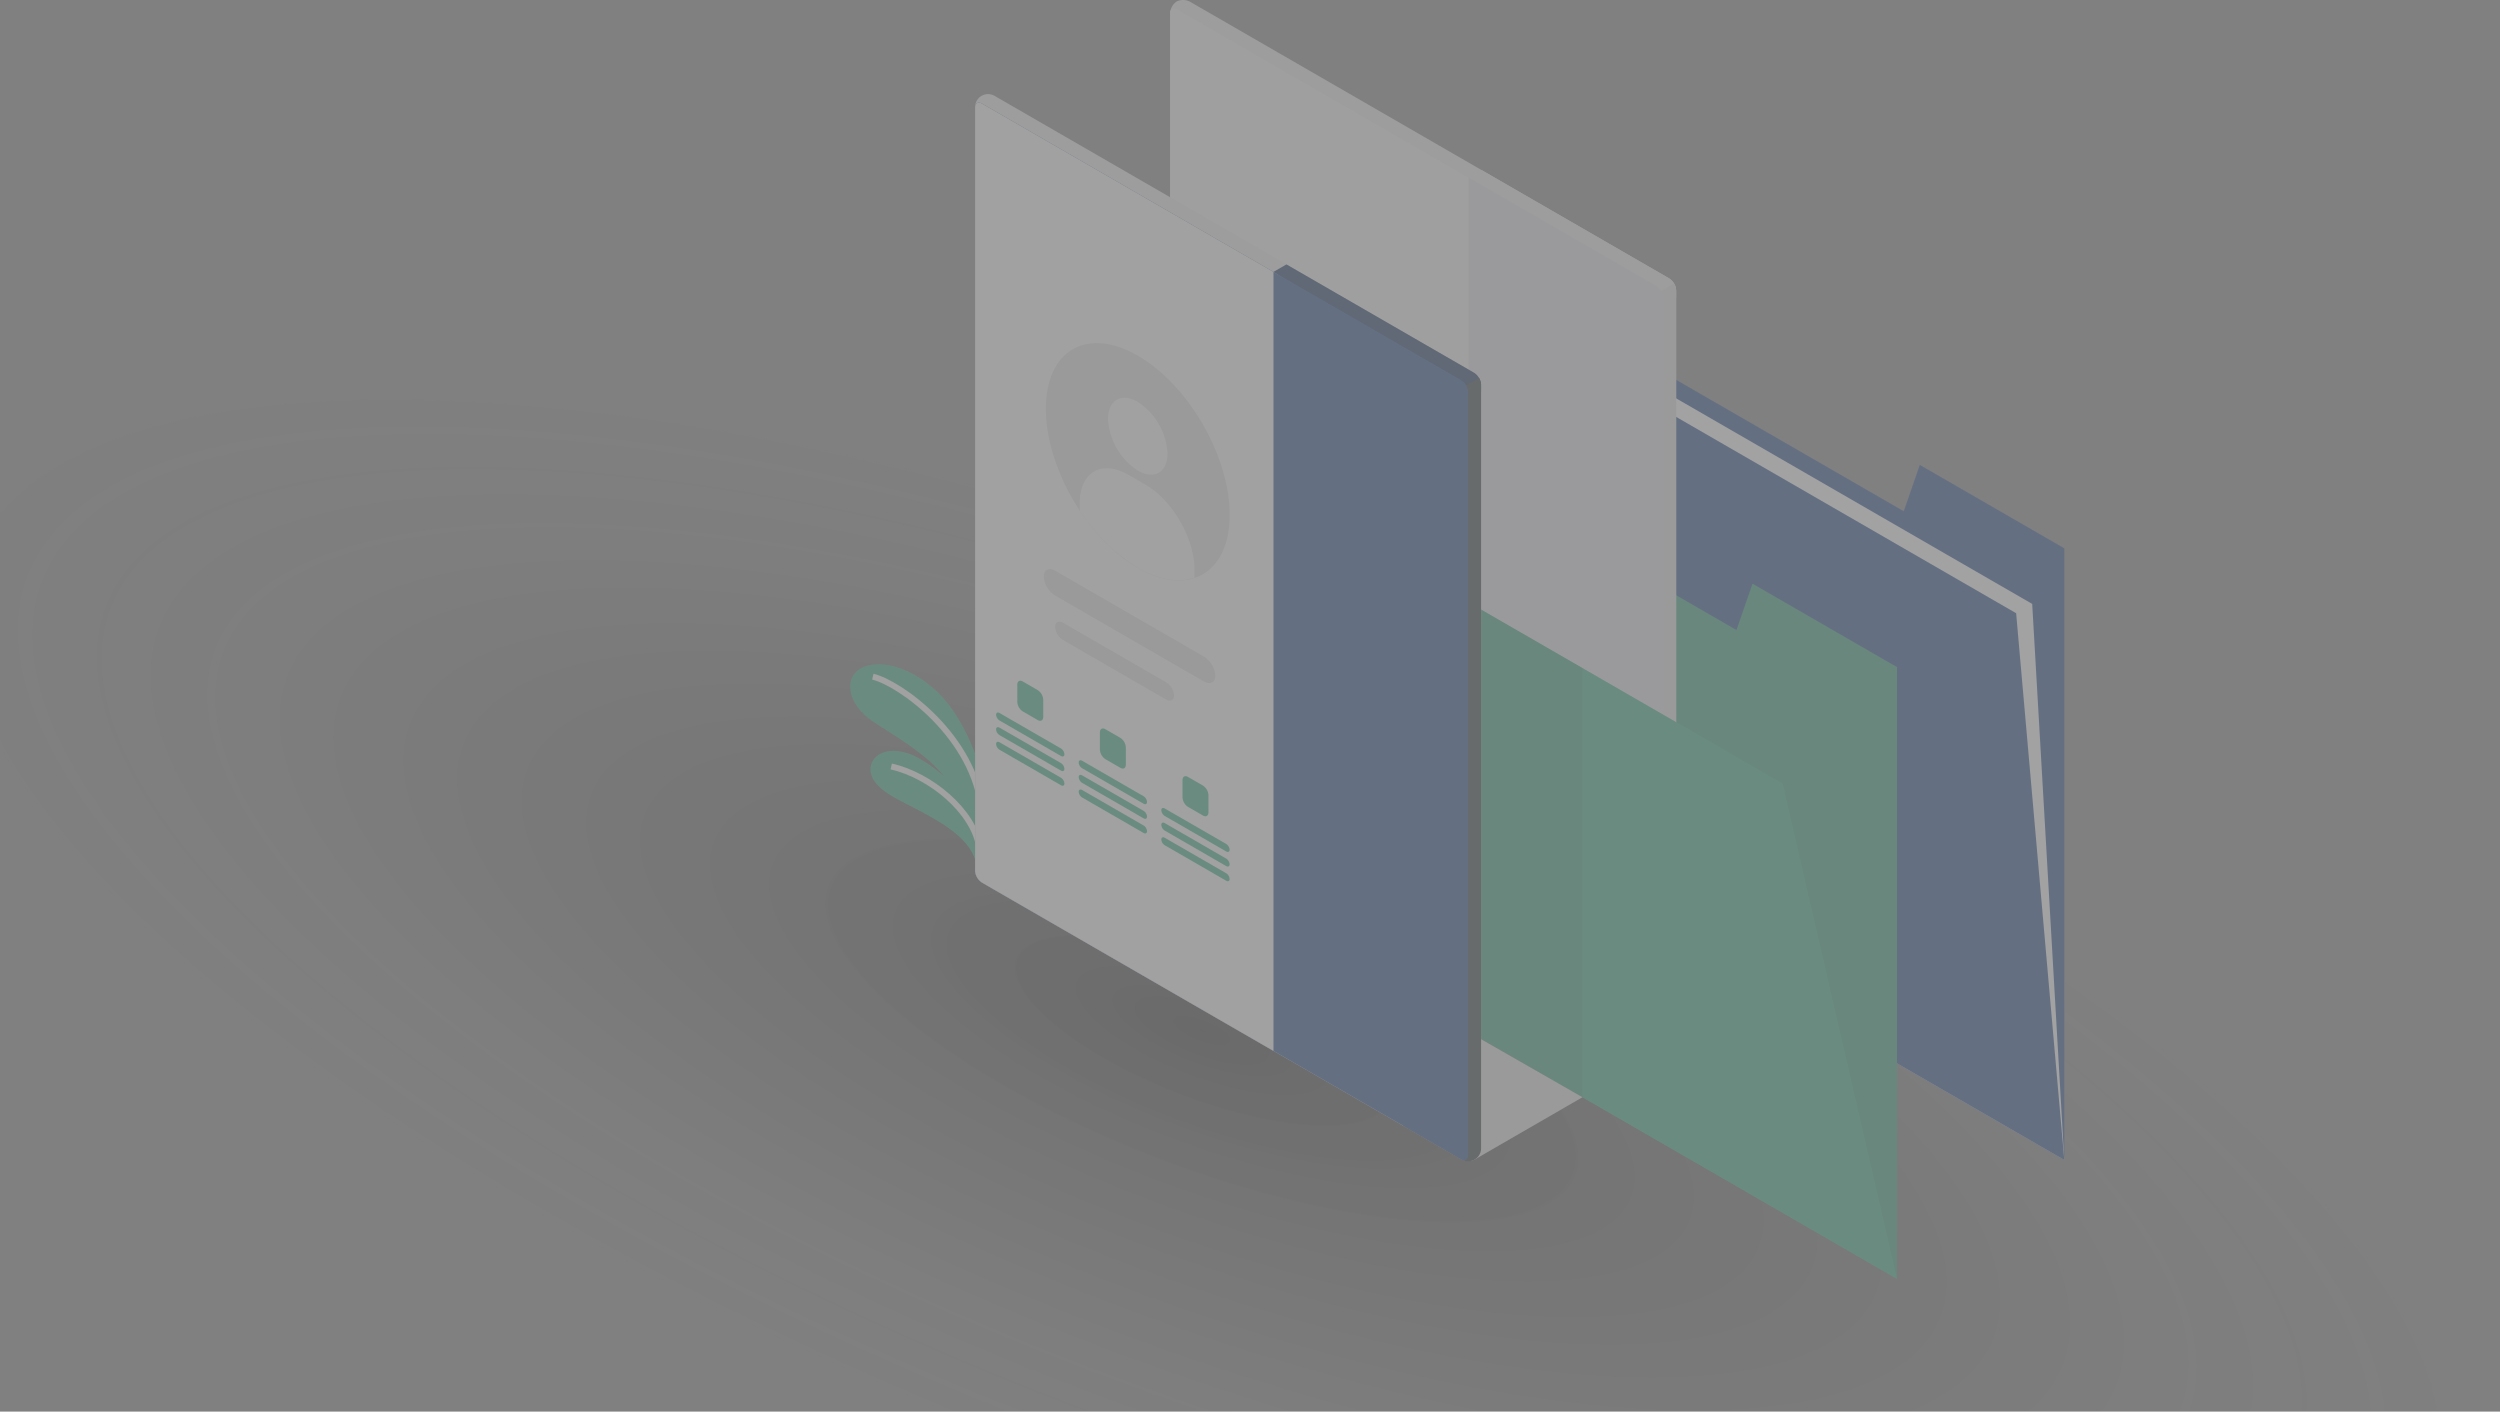 <svg xmlns="http://www.w3.org/2000/svg" xmlns:xlink="http://www.w3.org/1999/xlink" width="418.35" height="236.219" viewBox="0 0 418.35 236.219">
  <rect x="0" y="0" width="418.35" height="236.219" fill="#808080" stroke="none"/>
  <defs>
    <radialGradient id="radial-gradient" cx="0.5" cy="0.5" r="0.5" gradientUnits="objectBoundingBox">
      <stop offset="0"/>
      <stop offset="1" stop-color="#7b7b7b" stop-opacity="0"/>
    </radialGradient>
    <clipPath id="clip-path">
      <rect id="Rectangle_3308" data-name="Rectangle 3308" width="418.35" height="236.219" fill="none"/>
    </clipPath>
    <clipPath id="clip-path-2">
      <rect id="Rectangle_3302" data-name="Rectangle 3302" width="440.188" height="268.103" fill="none"/>
    </clipPath>
    <clipPath id="clip-path-3">
      <rect id="Rectangle_3301" data-name="Rectangle 3301" width="440.188" height="150.191" fill="url(#radial-gradient)"/>
    </clipPath>
    <clipPath id="clip-path-4">
      <rect id="Rectangle_3304" data-name="Rectangle 3304" width="264.159" height="236.219" fill="none"/>
    </clipPath>
    <clipPath id="clip-path-5">
      <rect id="Rectangle_3303" data-name="Rectangle 3303" width="22.291" height="28.437" fill="none"/>
    </clipPath>
    <clipPath id="clip-path-7">
      <rect id="Rectangle_3305" data-name="Rectangle 3305" width="104.765" height="153.54" fill="none"/>
    </clipPath>
    <clipPath id="clip-path-8">
      <rect id="Rectangle_3306" data-name="Rectangle 3306" width="70.988" height="112.618" fill="none"/>
    </clipPath>
  </defs>
  <g id="Group_6171" data-name="Group 6171" transform="translate(182 5.569)" style="mix-blend-mode: soft-light;isolation: isolate">
    <g id="Group_5910" data-name="Group 5910" transform="translate(-182 -5.569)" opacity="0.27" clip-path="url(#clip-path)">
      <g id="Group_5896" data-name="Group 5896" transform="translate(64.735 -86.677) rotate(21)" opacity="0.92">
        <g id="Group_5895" data-name="Group 5895" transform="translate(0 0)" clip-path="url(#clip-path-2)" style="mix-blend-mode: soft-light;isolation: isolate">
          <g id="Group_5894" data-name="Group 5894" transform="translate(0 117.912)" opacity="0.7">
            <g id="Group_5893" data-name="Group 5893">
              <g id="Group_5892" data-name="Group 5892" clip-path="url(#clip-path-3)">
                <path id="Path_5079" data-name="Path 5079" d="M375.724,128.2c-85.952,29.326-225.308,29.327-311.259,0s-85.953-76.875,0-106.2,225.308-29.327,311.26,0,85.952,76.875,0,106.2" transform="translate(0 0)" fill="url(#radial-gradient)"/>
              </g>
            </g>
          </g>
        </g>
      </g>
      <g id="Group_5901" data-name="Group 5901" transform="translate(108.248)">
        <g id="Group_5900" data-name="Group 5900" clip-path="url(#clip-path-4)">
          <path id="Path_5080" data-name="Path 5080" d="M375.174,209.452c-.137-3.4-2.818-10.566-6.526-14.841s-9.524-6.968-13.413-5.46c-3.62,1.4-3.029,6.2,1.554,9.218s11.442,6.753,13.624,12.193l4.383,6.6Z" transform="translate(-318.858 -77.57)" fill="#31ad83"/>
          <g id="Group_5899" data-name="Group 5899" transform="translate(34.026 111.157)" opacity="0.1">
            <g id="Group_5898" data-name="Group 5898">
              <g id="Group_5897" data-name="Group 5897" clip-path="url(#clip-path-5)">
                <path id="Path_5081" data-name="Path 5081" d="M375.174,209.452c-.137-3.4-2.818-10.566-6.526-14.841s-9.524-6.968-13.413-5.46c-3.62,1.4-3.029,6.2,1.554,9.218s11.442,6.753,13.624,12.193l4.383,6.6Z" transform="translate(-352.884 -188.727)" fill="#31ad83"/>
              </g>
            </g>
          </g>
          <path id="Path_5082" data-name="Path 5082" d="M353.273,192.261c4.4,1.023,17.078,9.914,18.276,22.628" transform="translate(-315.461 -79.023)" fill="none" stroke="#fafafa" stroke-width="1"/>
          <path id="Path_5083" data-name="Path 5083" d="M371.309,233.073c-.2-3.517-3.215-6.082-7.178-8.405-4.705-2.759-8.777-4-10.209-6.717s1.133-5.786,5.993-4.161c4.106,1.372,12.076,8.431,12.134,13.489Z" transform="translate(-316.11 -87.685)" fill="#31ad83"/>
          <path id="Path_5084" data-name="Path 5084" d="M354.019,217.761c6.507,1.49,13.78,7.407,14.759,13.613" transform="translate(-313.13 -89.504)" fill="none" stroke="#fafafa" stroke-width="1"/>
        </g>
      </g>
      <path id="Path_5085" data-name="Path 5085" d="M150.553,120.071v102.36L45.788,161.946V68.891l77.9,44.976,2.686-7.755Z" transform="translate(194.887 -28.315)" fill="#1b468a"/>
      <path id="Path_5086" data-name="Path 5086" d="M155.924,222.431l-5.372-93.055L45.788,68.89l5.371,93.055Z" transform="translate(189.516 -28.315)" fill="#fff"/>
      <path id="Path_5087" data-name="Path 5087" d="M158.61,223.513l-8.058-91.5L45.788,71.523l8.057,91.5Z" transform="translate(186.829 -29.397)" fill="#1b468a"/>
      <path id="Path_5088" data-name="Path 5088" d="M198.081,153.833V256.193L93.316,195.708V102.653l77.9,44.976,2.686-7.755Z" transform="translate(119.366 -42.192)" fill="#31ad83"/>
      <g id="Group_5909" data-name="Group 5909" transform="translate(108.248)">
        <g id="Group_5908" data-name="Group 5908" clip-path="url(#clip-path-4)">
          <g id="Group_5904" data-name="Group 5904" transform="translate(104.433 60.461)" opacity="0.1">
            <g id="Group_5903" data-name="Group 5903">
              <g id="Group_5902" data-name="Group 5902" clip-path="url(#clip-path-7)">
                <path id="Path_5089" data-name="Path 5089" d="M198.081,153.833V256.193L93.316,195.708V102.653l77.9,44.976,2.686-7.755Z" transform="translate(-93.316 -102.653)"/>
              </g>
            </g>
          </g>
          <path id="Path_5090" data-name="Path 5090" d="M239.652,178.247a2.481,2.481,0,0,0,1.086-1.963V48.591a2.556,2.556,0,0,0-1.157-2L159.393.289A2.482,2.482,0,0,0,157.15.248a2.48,2.48,0,0,0-1.085,1.963V129.9a2.558,2.558,0,0,0,1.157,2l80.189,46.3a2.481,2.481,0,0,0,2.242.041" transform="translate(-68.498 0)" fill="#ebebeb"/>
          <path id="Path_5091" data-name="Path 5091" d="M188.632,70.87,156.064,49.56l2.172-1.253,31.409,18.134a2.56,2.56,0,0,1,1.157,2v1.171Z" transform="translate(-18.562 -19.855)" fill="#ebebeb"/>
          <path id="Path_5092" data-name="Path 5092" d="M156.065,87.889l12.687-7.325a2.362,2.362,0,0,1,.339,1.14V209.4a2.174,2.174,0,0,1-3.328,1.921l-9.7-5.6Z" transform="translate(3.149 -33.113)" fill="#e0e0e0"/>
          <path id="Path_5093" data-name="Path 5093" d="M241.1,179.172l-80.189-46.3a2.559,2.559,0,0,1-1.157-2V3.177c0-.738.518-1.037,1.157-.668l80.189,46.3a2.558,2.558,0,0,1,1.157,2V178.5c0,.738-.518,1.037-1.157.668" transform="translate(-72.183 -0.966)" fill="#e2e3ec"/>
          <path id="Path_5099" data-name="Path 5099" d="M170.539,202.171l-2.491-1.438c-.511-.3-.926-.055-.926.535v2.876a2.048,2.048,0,0,0,.926,1.6l2.491,1.438c.511.3.926.056.926-.535v-2.875a2.046,2.046,0,0,0-.926-1.6" transform="translate(-5.737 -82.453)" fill="#fafafa"/>
          <path id="Path_5100" data-name="Path 5100" d="M194.393,192.6l-15.054-8.692c-.64-.369-1.157-.107-1.157.585a2.479,2.479,0,0,0,1.157,1.921l15.054,8.692c.639.369,1.157.107,1.157-.585a2.482,2.482,0,0,0-1.157-1.922" transform="translate(-36.336 -75.519)" fill="#f5f5f5"/>
          <path id="Path_5101" data-name="Path 5101" d="M170.539,219.241l-2.491-1.438c-.511-.3-.926-.056-.926.534v2.876a2.047,2.047,0,0,0,.926,1.6l2.491,1.438c.511.3.926.056.926-.535v-2.875a2.046,2.046,0,0,0-.926-1.6" transform="translate(-5.737 -89.469)" fill="#fafafa"/>
          <path id="Path_5102" data-name="Path 5102" d="M194.393,209.668l-15.054-8.692c-.64-.369-1.157-.107-1.157.585a2.479,2.479,0,0,0,1.157,1.922l15.054,8.692c.639.369,1.157.107,1.157-.585a2.481,2.481,0,0,0-1.157-1.922" transform="translate(-36.336 -82.536)" fill="#f5f5f5"/>
          <path id="Path_5103" data-name="Path 5103" d="M178.993,251.5l-10.712-6.185c-.639-.369-1.157-.107-1.157.585a2.483,2.483,0,0,0,1.157,1.922l10.712,6.185c.639.369,1.157.107,1.157-.585a2.481,2.481,0,0,0-1.157-1.922" transform="translate(-14.423 -100.759)" fill="#f5f5f5"/>
          <path id="Path_5104" data-name="Path 5104" d="M189.848,255.637,168.28,243.185c-.639-.369-1.157-.107-1.157.585a2.483,2.483,0,0,0,1.157,1.922l21.568,12.452c.639.369,1.157.107,1.157-.585a2.482,2.482,0,0,0-1.157-1.922" transform="translate(-25.279 -99.885)" fill="#f0f0f0"/>
          <path id="Path_5105" data-name="Path 5105" d="M183.335,258.262l-15.055-8.692c-.639-.369-1.157-.107-1.157.586a2.481,2.481,0,0,0,1.157,1.921l15.054,8.692c.639.369,1.157.107,1.157-.585a2.482,2.482,0,0,0-1.157-1.922" transform="translate(-18.765 -102.509)" fill="#fafafa"/>
          <path id="Path_5106" data-name="Path 5106" d="M178.993,268.514l-10.712-6.185c-.639-.369-1.157-.107-1.157.585a2.483,2.483,0,0,0,1.157,1.922l10.712,6.184c.639.369,1.157.107,1.157-.585a2.481,2.481,0,0,0-1.157-1.922" transform="translate(-14.423 -107.753)" fill="#f5f5f5"/>
          <path id="Path_5107" data-name="Path 5107" d="M178.993,234.481,168.28,228.3c-.639-.369-1.157-.107-1.157.585a2.483,2.483,0,0,0,1.157,1.922l10.712,6.185c.639.369,1.157.107,1.157-.585a2.481,2.481,0,0,0-1.157-1.922" transform="translate(-14.423 -93.765)" fill="#f5f5f5"/>
          <path id="Path_5108" data-name="Path 5108" d="M189.848,238.621,168.28,226.169c-.639-.369-1.157-.107-1.157.585a2.481,2.481,0,0,0,1.157,1.921l21.568,12.453c.639.369,1.157.107,1.157-.585a2.481,2.481,0,0,0-1.157-1.922" transform="translate(-25.279 -92.891)" fill="#f0f0f0"/>
          <path id="Path_5109" data-name="Path 5109" d="M175.923,244.23l-7.643-4.416c-.639-.369-1.157-.107-1.157.585a2.481,2.481,0,0,0,1.157,1.921l7.643,4.416c.639.369,1.157.107,1.157-.585a2.481,2.481,0,0,0-1.157-1.922" transform="translate(-11.354 -98.499)" fill="#fafafa"/>
          <path id="Path_5110" data-name="Path 5110" d="M189.848,272.653,168.28,260.2c-.639-.369-1.157-.107-1.157.585a2.481,2.481,0,0,0,1.157,1.921l21.568,12.453c.639.369,1.157.107,1.157-.585a2.481,2.481,0,0,0-1.157-1.922" transform="translate(-25.279 -106.878)" fill="#f0f0f0"/>
          <path id="Path_5111" data-name="Path 5111" d="M187.677,273.528l-19.4-11.2c-.639-.369-1.157-.107-1.157.585a2.481,2.481,0,0,0,1.157,1.922l19.4,11.2c.639.369,1.157.107,1.157-.585a2.481,2.481,0,0,0-1.157-1.922" transform="translate(-23.108 -107.753)" fill="#fafafa"/>
          <path id="Path_5112" data-name="Path 5112" d="M216.2,2.51,264.98,30.672V161.038L216.2,132.875a2.559,2.559,0,0,1-1.157-2V3.177c0-.738.518-1.037,1.157-.668" transform="translate(-127.477 -0.966)" fill="#f5f5f5"/>
          <path id="Path_5118" data-name="Path 5118" d="M227.529,102.81l-2.49-1.438c-.512-.3-.926-.055-.926.535v2.876a2.047,2.047,0,0,0,.926,1.6l2.49,1.438c.512.3.926.056.926-.535v-2.875a2.045,2.045,0,0,0-.926-1.6" transform="translate(-96.295 -41.614)" fill="#fff"/>
          <path id="Path_5119" data-name="Path 5119" d="M251.384,93.237l-15.055-8.692c-.639-.369-1.157-.107-1.157.585a2.481,2.481,0,0,0,1.157,1.922l15.055,8.692c.639.369,1.157.107,1.157-.585a2.481,2.481,0,0,0-1.157-1.922" transform="translate(-126.894 -34.681)" fill="#e0e0e0"/>
          <path id="Path_5120" data-name="Path 5120" d="M262.616,103.809l-37.923-21.9c-.32-.184-.578-.054-.578.293a1.239,1.239,0,0,0,.578.961l37.923,21.9c.32.184.578.054.578-.293a1.24,1.24,0,0,0-.578-.961" transform="translate(-131.034 -33.632)" fill="#e0e0e0"/>
          <path id="Path_5121" data-name="Path 5121" d="M262.616,110.193l-37.923-21.9c-.32-.184-.578-.054-.578.293a1.239,1.239,0,0,0,.578.961l37.923,21.9c.32.185.578.054.578-.293a1.24,1.24,0,0,0-.578-.961" transform="translate(-131.034 -36.256)" fill="#e0e0e0"/>
          <path id="Path_5122" data-name="Path 5122" d="M262.616,116.578l-37.923-21.9c-.32-.184-.578-.054-.578.293a1.239,1.239,0,0,0,.578.961l37.923,21.9c.32.184.578.054.578-.293a1.24,1.24,0,0,0-.578-.961" transform="translate(-131.034 -38.88)" fill="#e0e0e0"/>
          <path id="Path_5123" data-name="Path 5123" d="M262.616,122.981l-37.923-21.9c-.32-.184-.578-.054-.578.293a1.239,1.239,0,0,0,.578.961l37.923,21.9c.32.184.578.054.578-.293a1.239,1.239,0,0,0-.578-.961" transform="translate(-131.034 -41.512)" fill="#e0e0e0"/>
          <path id="Path_5124" data-name="Path 5124" d="M227.529,149.633l-2.49-1.438c-.512-.3-.926-.056-.926.535v2.876a2.047,2.047,0,0,0,.926,1.6l2.49,1.438c.512.3.926.056.926-.535v-2.876a2.045,2.045,0,0,0-.926-1.6" transform="translate(-96.295 -60.859)" fill="#fff"/>
          <path id="Path_5125" data-name="Path 5125" d="M251.384,140.059l-15.055-8.692c-.639-.369-1.157-.107-1.157.585a2.481,2.481,0,0,0,1.157,1.922l15.055,8.692c.639.369,1.157.107,1.157-.585a2.481,2.481,0,0,0-1.157-1.922" transform="translate(-126.894 -53.925)" fill="#e0e0e0"/>
          <path id="Path_5126" data-name="Path 5126" d="M262.616,150.631l-37.923-21.9c-.32-.184-.578-.054-.578.293a1.24,1.24,0,0,0,.578.961l37.923,21.9c.32.184.578.054.578-.293a1.24,1.24,0,0,0-.578-.961" transform="translate(-131.034 -52.877)" fill="#e0e0e0"/>
          <path id="Path_5127" data-name="Path 5127" d="M262.616,157.016l-37.923-21.9c-.32-.184-.578-.054-.578.293a1.239,1.239,0,0,0,.578.961l37.923,21.9c.32.184.578.054.578-.293a1.24,1.24,0,0,0-.578-.961" transform="translate(-131.034 -55.501)" fill="#e0e0e0"/>
          <path id="Path_5128" data-name="Path 5128" d="M262.616,163.4l-37.923-21.9c-.32-.184-.578-.054-.578.293a1.24,1.24,0,0,0,.578.961l37.923,21.9c.32.184.578.054.578-.293a1.24,1.24,0,0,0-.578-.961" transform="translate(-131.034 -58.125)" fill="#e0e0e0"/>
          <path id="Path_5129" data-name="Path 5129" d="M262.616,169.8l-37.923-21.9c-.32-.184-.578-.054-.578.293a1.24,1.24,0,0,0,.578.961l37.923,21.9c.32.184.578.054.578-.293a1.24,1.24,0,0,0-.578-.961" transform="translate(-131.034 -60.757)" fill="#e0e0e0"/>
          <path id="Path_5130" data-name="Path 5130" d="M233.551,193.387l-2.491-1.438c-.511-.3-.926-.056-.926.535v2.876a2.046,2.046,0,0,0,.926,1.6l2.491,1.438c.511.3.926.056.926-.535V194.99a2.046,2.046,0,0,0-.926-1.6" transform="translate(-105.862 -78.842)" fill="#fff"/>
          <path id="Path_5131" data-name="Path 5131" d="M234.97,206.869l-10.278-5.933c-.319-.184-.578-.054-.578.293a1.24,1.24,0,0,0,.578.961l10.278,5.933c.32.184.578.054.578-.293a1.24,1.24,0,0,0-.578-.961" transform="translate(-103.388 -82.554)" fill="#e0e0e0"/>
          <path id="Path_5132" data-name="Path 5132" d="M257.021,179.826l-2.491-1.438c-.511-.3-.926-.055-.926.535V181.8a2.045,2.045,0,0,0,.926,1.6l2.491,1.438c.511.3.926.056.926-.535v-2.876a2.046,2.046,0,0,0-.926-1.6" transform="translate(-143.156 -73.269)" fill="#fff"/>
          <path id="Path_5133" data-name="Path 5133" d="M258.44,193.308l-10.278-5.933c-.319-.184-.578-.054-.578.293a1.241,1.241,0,0,0,.578.961l10.278,5.933c.319.184.578.054.578-.293a1.241,1.241,0,0,0-.578-.961" transform="translate(-140.682 -76.98)" fill="#e0e0e0"/>
          <path id="Path_5134" data-name="Path 5134" d="M280.491,166.266,278,164.828c-.511-.3-.926-.055-.926.535v2.876a2.046,2.046,0,0,0,.926,1.6l2.491,1.438c.511.3.926.056.926-.535v-2.876a2.046,2.046,0,0,0-.926-1.6" transform="translate(-180.449 -67.695)" fill="#fff"/>
          <path id="Path_5135" data-name="Path 5135" d="M281.909,179.746l-10.278-5.933c-.32-.184-.578-.054-.578.293a1.24,1.24,0,0,0,.578.961L281.909,181c.32.184.578.054.578-.293a1.239,1.239,0,0,0-.578-.961" transform="translate(-177.974 -71.406)" fill="#e0e0e0"/>
          <path id="Path_5136" data-name="Path 5136" d="M234.97,211.024l-10.278-5.933c-.319-.184-.578-.054-.578.293a1.241,1.241,0,0,0,.578.961l10.278,5.933c.32.184.578.054.578-.293a1.24,1.24,0,0,0-.578-.961" transform="translate(-103.388 -84.262)" fill="#e0e0e0"/>
          <path id="Path_5137" data-name="Path 5137" d="M258.44,197.464l-10.278-5.933c-.319-.184-.578-.054-.578.293a1.241,1.241,0,0,0,.578.961l10.278,5.933c.319.184.578.054.578-.293a1.241,1.241,0,0,0-.578-.961" transform="translate(-140.682 -78.688)" fill="#e0e0e0"/>
          <path id="Path_5138" data-name="Path 5138" d="M281.909,183.9l-10.278-5.933c-.32-.184-.578-.054-.578.293a1.239,1.239,0,0,0,.578.961l10.278,5.933c.32.184.578.054.578-.293a1.24,1.24,0,0,0-.578-.961" transform="translate(-177.974 -73.115)" fill="#e0e0e0"/>
          <path id="Path_5139" data-name="Path 5139" d="M234.97,215.181l-10.278-5.933c-.319-.184-.578-.054-.578.293a1.241,1.241,0,0,0,.578.961l10.278,5.933c.32.184.578.054.578-.293a1.24,1.24,0,0,0-.578-.961" transform="translate(-103.388 -85.97)" fill="#e0e0e0"/>
          <path id="Path_5140" data-name="Path 5140" d="M258.44,201.62l-10.278-5.933c-.319-.184-.578-.054-.578.293a1.241,1.241,0,0,0,.578.961l10.278,5.933c.319.185.578.054.578-.293a1.241,1.241,0,0,0-.578-.961" transform="translate(-140.682 -80.397)" fill="#e0e0e0"/>
          <path id="Path_5141" data-name="Path 5141" d="M281.909,188.059l-10.278-5.933c-.32-.184-.578-.054-.578.293a1.24,1.24,0,0,0,.578.961l10.278,5.933c.32.184.578.054.578-.293a1.24,1.24,0,0,0-.578-.961" transform="translate(-177.974 -74.823)" fill="#e0e0e0"/>
          <path id="Path_5142" data-name="Path 5142" d="M233.551,228.341,231.06,226.9c-.511-.3-.926-.055-.926.535v2.876a2.048,2.048,0,0,0,.926,1.6l2.491,1.438c.511.3.926.056.926-.535v-2.875a2.046,2.046,0,0,0-.926-1.6" transform="translate(-105.862 -93.209)" fill="#fff"/>
          <path id="Path_5143" data-name="Path 5143" d="M234.97,241.822l-10.278-5.933c-.319-.184-.578-.054-.578.293a1.241,1.241,0,0,0,.578.961l10.278,5.933c.32.184.578.054.578-.293a1.24,1.24,0,0,0-.578-.961" transform="translate(-103.388 -96.92)" fill="#e0e0e0"/>
          <path id="Path_5144" data-name="Path 5144" d="M257.021,214.781l-2.491-1.438c-.511-.3-.926-.055-.926.535v2.876a2.046,2.046,0,0,0,.926,1.6l2.491,1.438c.511.3.926.056.926-.535v-2.876a2.046,2.046,0,0,0-.926-1.6" transform="translate(-143.156 -87.636)" fill="#fff"/>
          <path id="Path_5145" data-name="Path 5145" d="M258.44,228.262l-10.278-5.933c-.319-.184-.578-.054-.578.293a1.24,1.24,0,0,0,.578.961l10.278,5.933c.319.185.578.054.578-.293a1.241,1.241,0,0,0-.578-.961" transform="translate(-140.682 -91.347)" fill="#e0e0e0"/>
          <path id="Path_5146" data-name="Path 5146" d="M280.491,201.22,278,199.782c-.511-.3-.926-.056-.926.535v2.876a2.046,2.046,0,0,0,.926,1.6l2.491,1.438c.511.3.926.056.926-.535v-2.876a2.046,2.046,0,0,0-.926-1.6" transform="translate(-180.449 -82.062)" fill="#fff"/>
          <path id="Path_5147" data-name="Path 5147" d="M281.909,214.7l-10.278-5.933c-.32-.184-.578-.054-.578.293a1.239,1.239,0,0,0,.578.961l10.278,5.933c.32.184.578.054.578-.293a1.24,1.24,0,0,0-.578-.961" transform="translate(-177.974 -85.773)" fill="#e0e0e0"/>
          <path id="Path_5148" data-name="Path 5148" d="M234.97,245.979l-10.278-5.933c-.319-.184-.578-.054-.578.293a1.241,1.241,0,0,0,.578.961l10.278,5.933c.32.184.578.054.578-.293a1.24,1.24,0,0,0-.578-.961" transform="translate(-103.388 -98.629)" fill="#e0e0e0"/>
          <path id="Path_5149" data-name="Path 5149" d="M258.44,232.419l-10.278-5.933c-.319-.184-.578-.054-.578.293a1.241,1.241,0,0,0,.578.961l10.278,5.933c.319.184.578.054.578-.293a1.241,1.241,0,0,0-.578-.961" transform="translate(-140.682 -93.055)" fill="#e0e0e0"/>
          <path id="Path_5150" data-name="Path 5150" d="M281.909,218.857l-10.278-5.933c-.32-.184-.578-.054-.578.293a1.239,1.239,0,0,0,.578.961l10.278,5.933c.32.184.578.054.578-.293a1.24,1.24,0,0,0-.578-.961" transform="translate(-177.974 -87.481)" fill="#e0e0e0"/>
          <path id="Path_5151" data-name="Path 5151" d="M234.97,250.135,224.692,244.2c-.319-.184-.578-.054-.578.293a1.241,1.241,0,0,0,.578.961l10.278,5.933c.32.184.578.054.578-.293a1.24,1.24,0,0,0-.578-.961" transform="translate(-103.388 -100.337)" fill="#e0e0e0"/>
          <path id="Path_5152" data-name="Path 5152" d="M258.44,236.574l-10.278-5.933c-.319-.184-.578-.054-.578.293a1.241,1.241,0,0,0,.578.961l10.278,5.933c.319.184.578.054.578-.293a1.241,1.241,0,0,0-.578-.961" transform="translate(-140.682 -94.763)" fill="#e0e0e0"/>
          <path id="Path_5153" data-name="Path 5153" d="M281.909,223.014l-10.278-5.933c-.32-.184-.578-.054-.578.293a1.24,1.24,0,0,0,.578.961l10.278,5.933c.32.184.578.054.578-.293a1.24,1.24,0,0,0-.578-.961" transform="translate(-177.974 -89.19)" fill="#e0e0e0"/>
          <path id="Path_5158" data-name="Path 5158" d="M217.219,263.3l-19.138-82.878L93.317,119.932l19.138,82.877Z" transform="translate(-8.022 -49.294)" fill="#31ad83"/>
          <g id="Group_5907" data-name="Group 5907" transform="translate(85.576 70.995)" opacity="0.1">
            <g id="Group_5906" data-name="Group 5906">
              <g id="Group_5905" data-name="Group 5905" clip-path="url(#clip-path-8)">
                <path id="Path_5159" data-name="Path 5159" d="M253.668,233.157V161.329l-70.988-40.79,18.857,82.521Z" transform="translate(-182.68 -120.539)"/>
              </g>
            </g>
          </g>
          <path id="Path_5160" data-name="Path 5160" d="M198.248,308.729,216.3,298.3l-33.62-19.266Z" transform="translate(-59.737 -114.689)" fill="#e0e0e0"/>
          <path id="Path_5161" data-name="Path 5161" d="M295.076,205.062a2.482,2.482,0,0,0,1.086-1.963V75.406a2.557,2.557,0,0,0-1.157-2L214.816,27.1a2.174,2.174,0,0,0-3.328,1.922V156.719a2.56,2.56,0,0,0,1.157,2l80.189,46.3a2.482,2.482,0,0,0,2.243.041" transform="translate(-156.564 -11.021)" fill="#ebebeb"/>
          <path id="Path_5162" data-name="Path 5162" d="M244.055,97.685l-32.568-21.31,2.172-1.253,31.409,18.134a2.56,2.56,0,0,1,1.157,2v1.171Z" transform="translate(-106.628 -30.876)" fill="#0b2b59"/>
          <path id="Path_5163" data-name="Path 5163" d="M211.488,114.7l12.687-7.325a2.362,2.362,0,0,1,.339,1.14V236.211a2.174,2.174,0,0,1-3.328,1.921l-9.7-5.6Z" transform="translate(-84.917 -44.134)" fill="#263238"/>
          <path id="Path_5164" data-name="Path 5164" d="M296.518,205.987l-80.189-46.3a2.559,2.559,0,0,1-1.157-2V29.992c0-.738.518-1.037,1.157-.668l80.189,46.3a2.558,2.558,0,0,1,1.157,2V205.319c0,.738-.518,1.037-1.157.668" transform="translate(-160.249 -11.988)" fill="#1b468a"/>
          <path id="Path_5165" data-name="Path 5165" d="M247.24,155.189,225.2,142.462c-1.463-.845-2.649-.245-2.649,1.34a5.683,5.683,0,0,0,2.649,4.4L247.24,160.93c1.463.845,2.65.245,2.65-1.341a5.682,5.682,0,0,0-2.65-4.4" transform="translate(-156.12 -49.617)" fill="#e0e0e0"/>
          <path id="Path_5183" data-name="Path 5183" d="M271.624,29.325,320.4,57.487V187.853l-48.78-28.163a2.558,2.558,0,0,1-1.157-2V29.992c0-.738.518-1.037,1.157-.668" transform="translate(-215.543 -11.988)" fill="#fafafa"/>
          <path id="Path_5185" data-name="Path 5185" d="M297.931,78.759,279.46,68.095c-.894-.517-1.62-.1-1.62.936v.019a3.583,3.583,0,0,0,1.62,2.806L297.931,82.52c.9.517,1.62.1,1.62-.935v-.019a3.58,3.58,0,0,0-1.62-2.807" transform="translate(-199.035 -27.897)" fill="#fafafa"/>
          <path id="Path_5186" data-name="Path 5186" d="M314.17,85.631,278.417,64.99c-.319-.184-.578-.054-.578.293a1.24,1.24,0,0,0,.578.961L314.17,86.885c.32.185.578.054.578-.293a1.24,1.24,0,0,0-.578-.961" transform="translate(-214.231 -26.678)" fill="#fafafa"/>
          <path id="Path_5187" data-name="Path 5187" d="M314.17,92.016,278.417,71.375c-.319-.184-.578-.054-.578.293a1.24,1.24,0,0,0,.578.961L314.17,93.27c.32.184.578.054.578-.293a1.24,1.24,0,0,0-.578-.961" transform="translate(-214.231 -29.302)" fill="#fafafa"/>
          <path id="Path_5188" data-name="Path 5188" d="M314.17,98.4,278.417,77.76c-.319-.184-.578-.054-.578.293a1.24,1.24,0,0,0,.578.961L314.17,99.655c.32.184.578.054.578-.293a1.24,1.24,0,0,0-.578-.961" transform="translate(-214.231 -31.926)" fill="#fafafa"/>
          <path id="Path_5201" data-name="Path 5201" d="M288.974,220.2l-2.491-1.438c-.511-.3-.926-.056-.926.535v2.876a2.048,2.048,0,0,0,.926,1.6l2.491,1.438c.511.3.926.056.926-.535v-2.876a2.046,2.046,0,0,0-.926-1.6" transform="translate(-195.926 -88.746)" fill="#31ad83"/>
          <path id="Path_5202" data-name="Path 5202" d="M290.393,233.682l-10.278-5.933c-.32-.184-.578-.054-.578.293a1.239,1.239,0,0,0,.578.961l10.278,5.933c.32.184.578.054.578-.293a1.24,1.24,0,0,0-.578-.961" transform="translate(-193.452 -92.457)" fill="#31ad83"/>
          <path id="Path_5203" data-name="Path 5203" d="M312.444,206.641l-2.491-1.438c-.511-.3-.926-.055-.926.535v2.876a2.046,2.046,0,0,0,.926,1.6l2.491,1.438c.511.3.926.056.926-.535v-2.876a2.046,2.046,0,0,0-.926-1.6" transform="translate(-233.219 -83.172)" fill="#31ad83"/>
          <path id="Path_5204" data-name="Path 5204" d="M313.863,220.123l-10.278-5.933c-.32-.184-.578-.054-.578.293a1.239,1.239,0,0,0,.578.961l10.278,5.933c.32.184.578.054.578-.293a1.24,1.24,0,0,0-.578-.961" transform="translate(-230.746 -86.884)" fill="#31ad83"/>
          <path id="Path_5205" data-name="Path 5205" d="M335.914,193.08l-2.491-1.438c-.511-.3-.926-.055-.926.535v2.876a2.048,2.048,0,0,0,.926,1.6l2.491,1.438c.511.3.926.056.926-.535v-2.875a2.046,2.046,0,0,0-.926-1.6" transform="translate(-270.513 -77.599)" fill="#31ad83"/>
          <path id="Path_5206" data-name="Path 5206" d="M337.332,206.561l-10.278-5.933c-.319-.184-.578-.054-.578.293a1.24,1.24,0,0,0,.578.961l10.278,5.933c.32.184.578.054.578-.293a1.24,1.24,0,0,0-.578-.961" transform="translate(-268.038 -81.31)" fill="#31ad83"/>
          <path id="Path_5207" data-name="Path 5207" d="M290.393,237.839l-10.278-5.933c-.32-.184-.578-.054-.578.293a1.24,1.24,0,0,0,.578.961l10.278,5.933c.32.184.578.054.578-.293a1.24,1.24,0,0,0-.578-.961" transform="translate(-193.452 -94.166)" fill="#31ad83"/>
          <path id="Path_5208" data-name="Path 5208" d="M313.863,224.278l-10.278-5.933c-.32-.184-.578-.054-.578.293a1.239,1.239,0,0,0,.578.961l10.278,5.933c.32.184.578.054.578-.293a1.24,1.24,0,0,0-.578-.961" transform="translate(-230.746 -88.592)" fill="#31ad83"/>
          <path id="Path_5209" data-name="Path 5209" d="M337.332,210.717l-10.278-5.933c-.319-.185-.578-.054-.578.293a1.241,1.241,0,0,0,.578.961l10.278,5.933c.32.184.578.054.578-.293a1.24,1.24,0,0,0-.578-.961" transform="translate(-268.038 -83.018)" fill="#31ad83"/>
          <path id="Path_5210" data-name="Path 5210" d="M290.393,242l-10.278-5.933c-.32-.184-.578-.054-.578.293a1.24,1.24,0,0,0,.578.961l10.278,5.933c.32.184.578.054.578-.293a1.24,1.24,0,0,0-.578-.961" transform="translate(-193.452 -95.874)" fill="#31ad83"/>
          <path id="Path_5211" data-name="Path 5211" d="M313.863,228.434,303.585,222.5c-.32-.184-.578-.054-.578.293a1.239,1.239,0,0,0,.578.961l10.278,5.933c.32.184.578.054.578-.293a1.24,1.24,0,0,0-.578-.961" transform="translate(-230.746 -90.3)" fill="#31ad83"/>
          <path id="Path_5212" data-name="Path 5212" d="M337.332,214.874l-10.278-5.933c-.319-.184-.578-.054-.578.293a1.24,1.24,0,0,0,.578.961l10.278,5.933c.32.185.578.054.578-.293a1.24,1.24,0,0,0-.578-.961" transform="translate(-268.038 -84.727)" fill="#31ad83"/>
          <path id="Path_5225" data-name="Path 5225" d="M237.873,102.421c-8.49-4.9-15.371-.928-15.371,8.874s6.882,21.722,15.371,26.623,15.371.929,15.371-8.874-6.882-21.722-15.371-26.623" transform="translate(-155.726 -42.896)" fill="#e0e0e0"/>
          <path id="Path_5226" data-name="Path 5226" d="M239.97,111.979c-2.754-1.59-4.987-.3-4.987,2.879a11.023,11.023,0,0,0,4.987,8.638c2.754,1.59,4.987.3,4.987-2.88a11.023,11.023,0,0,0-4.987-8.637" transform="translate(-157.822 -44.74)" fill="#fafafa"/>
          <path id="Path_5227" data-name="Path 5227" d="M229.565,131.318c0-5.225,3.669-7.342,8.193-4.73l2.83,1.632c4.524,2.613,8.193,8.966,8.193,14.191v1.406c-2.616.869-5.908.4-9.495-1.673a30.3,30.3,0,0,1-9.72-9.615Z" transform="translate(-157.137 -47.12)" fill="#fafafa"/>
          <path id="Path_5228" data-name="Path 5228" d="M246.636,170.953,229.4,161c-.732-.423-1.325-.123-1.325.67a2.839,2.839,0,0,0,1.325,2.2l17.237,9.952c.732.422,1.325.122,1.325-.67a2.841,2.841,0,0,0-1.325-2.2" transform="translate(-159.75 -56.772)" fill="#e0e0e0"/>
          <path id="Path_5243" data-name="Path 5243" d="M254.853,175.443l-24.867-14.357c-1.057-.61-1.912-.177-1.912.966a4.1,4.1,0,0,0,1.912,3.175l24.867,14.358c1.056.609,1.912.176,1.912-.967a4.1,4.1,0,0,0-1.912-3.175" transform="translate(-161.648 -65.563)" fill="#e0e0e0"/>
        </g>
      </g>
    </g>
  </g>
</svg>
